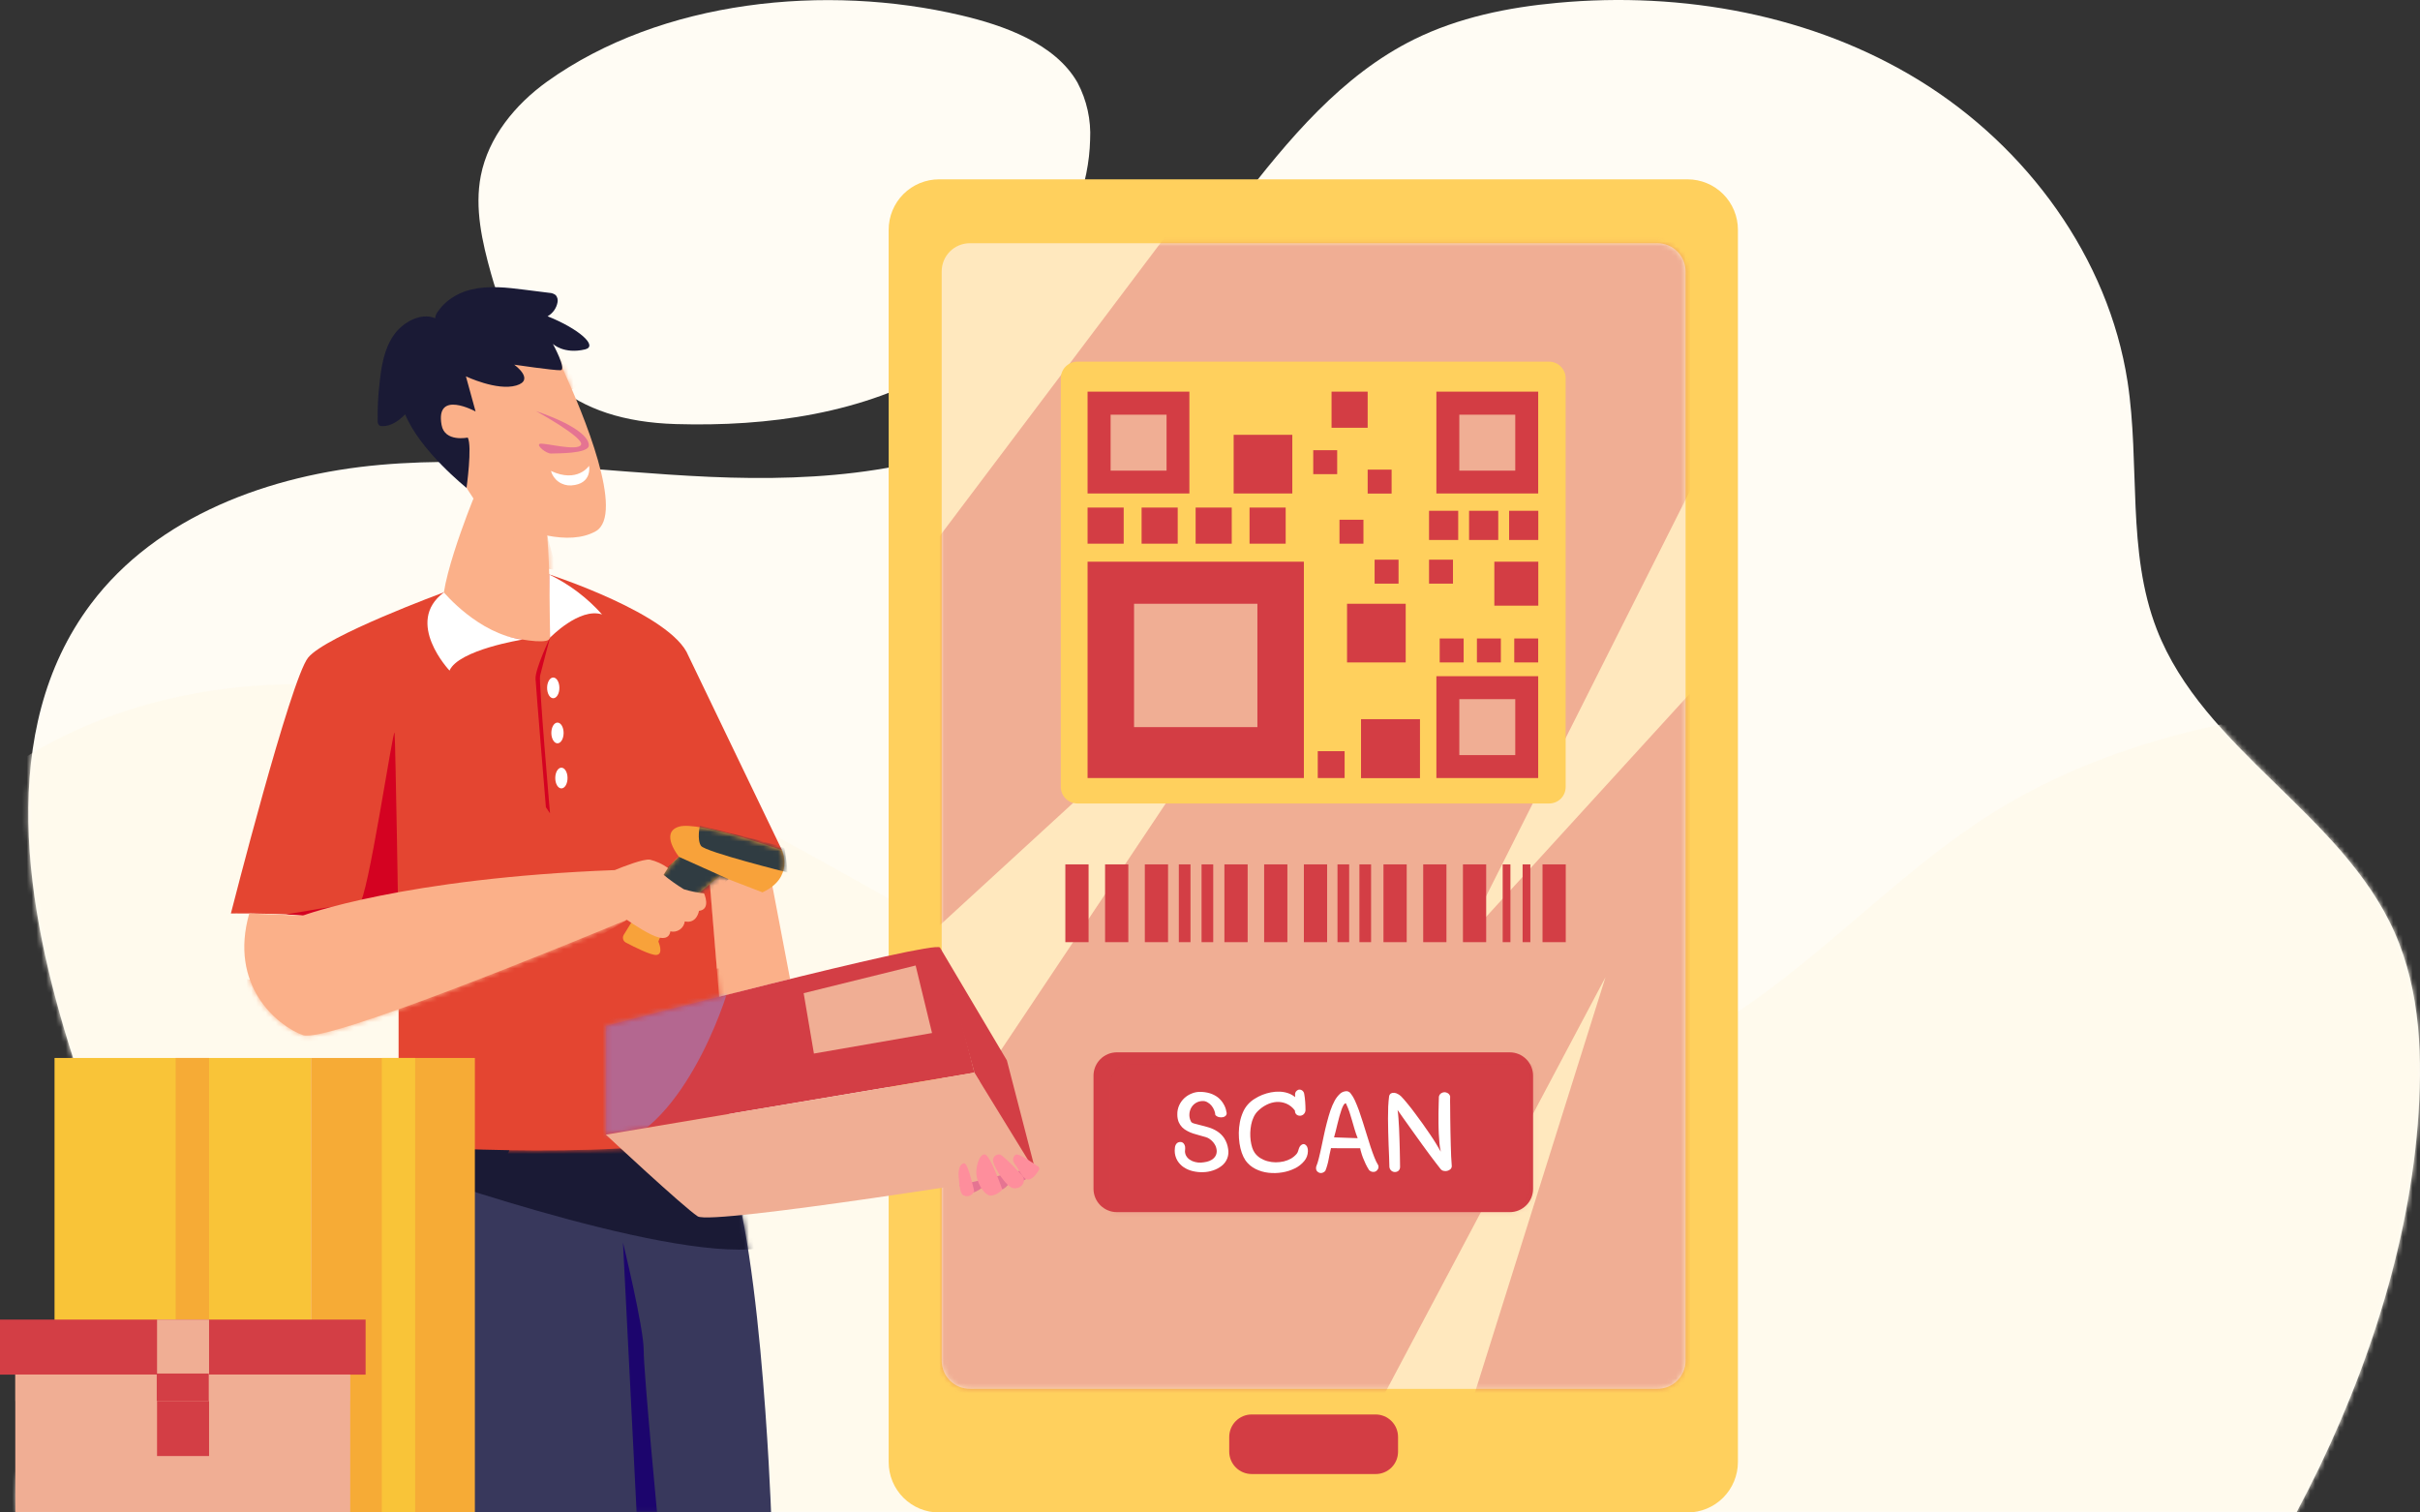 <svg width="496" height="310" viewBox="0 0 496 310" fill="none" xmlns="http://www.w3.org/2000/svg">
<rect x="0" y="0" width="496" height="310" fill="#333333" stroke="none"/>
<g clip-path="url(#clip0_53_190)">
<path d="M193.338 75.12C177.028 84.774 157.459 87.474 138.508 86.917C117.248 86.278 106.258 76.192 100.649 56.105C98.815 49.567 97.247 42.679 98.546 36.017C100.093 28.119 105.578 21.436 112.114 16.734C135.642 -0.115 169.418 -3.353 196.991 3.143C205.569 5.164 216.23 8.835 220.849 16.94C222.752 20.54 223.643 24.588 223.427 28.654C223.011 47.006 208.7 66.024 193.338 75.12Z" fill="#FFFCF4"/>
<path d="M3.671 310H470.684C483.633 285.746 493.345 257.946 495.531 230.535C496.582 217.171 496.211 203.291 490.768 191.042C479.983 166.83 451.609 153.672 442.042 128.964C435.855 113.021 438.66 95.12 436.059 78.209C432.12 52.739 415.418 30.073 393.477 16.544C371.537 3.014 344.854 -1.791 319.203 0.581C309.078 1.509 298.954 3.571 289.839 8.067C274.992 15.408 264.022 28.629 253.918 41.746C241.381 58.022 228.926 75.176 211.192 85.548C191.685 96.953 168.054 98.726 145.495 97.736C122.937 96.746 100.357 93.282 77.86 95.282C55.363 97.282 32.145 105.759 18.597 123.826C-0.766 149.667 5.07 186.109 14.988 216.839C19.525 230.881 24.782 245.651 21.566 260.066C17.57 277.869 1.588 291.893 3.671 310Z" fill="#FFFCF4"/>
<mask id="mask0_53_190" style="mask-type:luminance" maskUnits="userSpaceOnUse" x="3" y="0" width="493" height="311">
<path d="M3.671 310H470.684C483.633 285.746 493.345 257.946 495.531 230.535C496.582 217.171 496.211 203.291 490.768 191.042C479.983 166.83 451.609 153.672 442.042 128.964C435.855 113.021 438.66 95.12 436.059 78.209C432.12 52.739 415.418 30.073 393.477 16.544C371.537 3.014 344.854 -1.791 319.203 0.581C309.078 1.509 298.954 3.571 289.839 8.067C274.992 15.408 264.022 28.629 253.918 41.746C241.381 58.022 228.926 75.176 211.192 85.548C191.685 96.953 168.054 98.726 145.495 97.736C122.937 96.746 100.357 93.282 77.86 95.282C55.363 97.282 32.145 105.759 18.597 123.826C-0.766 149.667 5.07 186.109 14.988 216.839C19.525 230.881 24.782 245.651 21.566 260.066C17.57 277.869 1.588 291.893 3.671 310Z" fill="white"/>
</mask>
<g mask="url(#mask0_53_190)">
<path opacity="0.996" d="M-16.991 175.657C-2.46 155.521 21.41 144.282 46.294 141.155C54.105 140.175 61.993 139.981 69.842 140.576C102.381 143.05 132.838 157.137 161.5 172.708C190.163 188.3 218.144 205.748 249.116 215.977C280.088 226.227 315.247 228.599 344.506 214.142C368.53 202.263 386.139 180.422 408.924 166.294C433.752 150.909 463.488 145.423 492.623 143.67C497.16 150.909 498.912 159.797 499.944 168.274C505.888 216.463 506.206 265.181 500.892 313.445H-8.248C-10.66 268.258 -16.702 220.947 -16.991 175.657Z" fill="#FFFAED"/>
</g>
<path d="M345.867 310.001H192.472C191.115 310.002 189.771 309.736 188.517 309.217C187.263 308.698 186.124 307.937 185.164 306.977C184.205 306.017 183.444 304.878 182.925 303.624C182.406 302.37 182.14 301.025 182.141 299.668V47.089C182.14 45.732 182.406 44.388 182.925 43.133C183.444 41.879 184.205 40.74 185.164 39.78C186.124 38.82 187.263 38.059 188.517 37.54C189.771 37.022 191.115 36.755 192.472 36.756H345.868C347.225 36.755 348.569 37.022 349.823 37.541C351.077 38.059 352.216 38.821 353.176 39.78C354.135 40.74 354.896 41.88 355.415 43.134C355.934 44.388 356.2 45.732 356.199 47.089V299.668C356.195 302.407 355.104 305.033 353.168 306.97C351.231 308.906 348.606 309.996 345.867 310.001Z" fill="#FFD05D"/>
<path d="M339.703 284.658H198.782C198.023 284.659 197.272 284.51 196.571 284.221C195.87 283.931 195.233 283.506 194.696 282.969C194.16 282.433 193.735 281.795 193.445 281.094C193.155 280.393 193.007 279.642 193.008 278.883V55.627C193.007 54.868 193.155 54.117 193.445 53.415C193.735 52.714 194.16 52.077 194.696 51.541C195.233 51.004 195.87 50.579 196.571 50.289C197.272 49.999 198.023 49.851 198.782 49.852H339.703C340.461 49.851 341.213 49.999 341.914 50.289C342.615 50.579 343.252 51.004 343.788 51.541C344.325 52.077 344.75 52.714 345.039 53.415C345.329 54.117 345.478 54.868 345.476 55.627V278.88C345.478 279.639 345.33 280.39 345.04 281.092C344.751 281.794 344.326 282.431 343.789 282.968C343.253 283.505 342.616 283.93 341.914 284.22C341.213 284.51 340.461 284.659 339.703 284.658Z" fill="#FFE8BE"/>
<mask id="mask1_53_190" style="mask-type:luminance" maskUnits="userSpaceOnUse" x="193" y="49" width="153" height="236">
<path d="M339.703 284.658H198.782C198.023 284.659 197.272 284.51 196.571 284.221C195.87 283.931 195.233 283.506 194.696 282.969C194.16 282.433 193.735 281.795 193.445 281.094C193.155 280.393 193.007 279.642 193.008 278.883V55.627C193.007 54.868 193.155 54.117 193.445 53.415C193.735 52.714 194.16 52.077 194.696 51.541C195.233 51.004 195.87 50.579 196.571 50.289C197.272 49.999 198.023 49.851 198.782 49.852H339.703C340.461 49.851 341.213 49.999 341.914 50.289C342.615 50.579 343.252 51.004 343.788 51.541C344.325 52.077 344.75 52.714 345.039 53.415C345.329 54.117 345.478 54.868 345.476 55.627V278.88C345.478 279.639 345.33 280.39 345.04 281.092C344.751 281.794 344.326 282.431 343.789 282.968C343.253 283.505 342.616 283.93 341.914 284.22C341.213 284.51 340.461 284.659 339.703 284.658Z" fill="white"/>
</mask>
<g mask="url(#mask1_53_190)">
<path opacity="0.34" d="M241.383 45.129L182.141 123.747V199.251L269.159 119.418L185.543 244.6V298.428H277.016L329.062 200.28L299.987 292.777H345.476L356.178 281.723L360.199 126.983L299.843 193.124L352.157 89.119L349.353 43.622L241.383 45.129Z" fill="#D33E45"/>
</g>
<path d="M281.944 302.12H256.54C255.321 302.119 254.152 301.634 253.29 300.772C252.428 299.91 251.943 298.741 251.942 297.521V294.51C251.943 293.291 252.428 292.122 253.29 291.26C254.152 290.398 255.321 289.913 256.54 289.911H281.944C283.163 289.913 284.332 290.398 285.194 291.26C286.056 292.122 286.541 293.291 286.542 294.51V297.521C286.545 298.126 286.428 298.725 286.198 299.285C285.968 299.844 285.629 300.352 285.202 300.779C284.774 301.207 284.266 301.546 283.707 301.776C283.148 302.006 282.549 302.123 281.944 302.12Z" fill="#D33D44"/>
<path d="M223.114 177.163H218.351V193.106H223.114V177.163Z" fill="#D33E45"/>
<path d="M231.26 177.163H226.496V193.106H231.26V177.163Z" fill="#D33E45"/>
<path d="M239.404 177.163H234.641V193.106H239.404V177.163Z" fill="#D33E45"/>
<path d="M244.003 177.163H241.611V193.106H244.003V177.163Z" fill="#D33E45"/>
<path d="M248.663 177.163H246.271V193.106H248.663V177.163Z" fill="#D33E45"/>
<path d="M255.715 177.163H250.952V193.106H255.715V177.163Z" fill="#D33E45"/>
<path d="M263.86 177.163H259.097V193.106H263.86V177.163Z" fill="#D33E45"/>
<path d="M272.005 177.163H267.242V193.106H272.005V177.163Z" fill="#D33E45"/>
<path d="M281.017 177.163H278.625V193.106H281.017V177.163Z" fill="#D33E45"/>
<path d="M276.522 177.163H274.13V193.106H276.522V177.163Z" fill="#D33E45"/>
<path d="M288.316 177.163H283.553V193.106H288.316V177.163Z" fill="#D33E45"/>
<path d="M296.461 177.163H291.698V193.106H296.461V177.163Z" fill="#D33E45"/>
<path d="M304.606 177.163H299.843V193.106H304.606V177.163Z" fill="#D33E45"/>
<path d="M309.575 177.163H307.988V193.106H309.575V177.163Z" fill="#D33E45"/>
<path d="M313.658 177.163H312.071V193.106H313.658V177.163Z" fill="#D33E45"/>
<path d="M320.917 177.163H316.154V193.106H320.917V177.163Z" fill="#D33E45"/>
<path d="M317.493 164.682H220.825C219.923 164.681 219.058 164.322 218.42 163.684C217.782 163.046 217.423 162.181 217.422 161.279V77.529C217.423 76.627 217.782 75.762 218.42 75.124C219.058 74.486 219.923 74.127 220.825 74.126H317.493C318.396 74.127 319.26 74.486 319.898 75.124C320.536 75.762 320.895 76.627 320.896 77.529V161.283C320.898 161.73 320.812 162.174 320.642 162.588C320.472 163.001 320.221 163.377 319.905 163.693C319.588 164.01 319.212 164.26 318.798 164.429C318.384 164.599 317.941 164.685 317.493 164.682Z" fill="#FFD05D"/>
<path d="M243.776 80.272H222.907V101.144H243.776V80.272Z" fill="#D33D44"/>
<path d="M267.241 115.126H222.907V159.467H267.241V115.126Z" fill="#D33D44"/>
<path d="M257.714 123.748H232.434V149.032H257.714V123.748Z" fill="#F0AE94"/>
<path d="M315.267 138.596H294.399V159.468H315.267V138.596Z" fill="#D33D44"/>
<path d="M315.267 80.272H294.399V101.144H315.267V80.272Z" fill="#D33D44"/>
<path d="M280.315 80.272H272.912V87.676H280.315V80.272Z" fill="#D33D44"/>
<path d="M230.31 104.03H222.907V111.434H230.31V104.03Z" fill="#D33D44"/>
<path d="M241.383 104.03H233.98V111.434H241.383V104.03Z" fill="#D33D44"/>
<path d="M252.457 104.03H245.054V111.434H252.457V104.03Z" fill="#D33D44"/>
<path d="M263.51 104.03H256.107V111.434H263.51V104.03Z" fill="#D33D44"/>
<path d="M285.223 96.255H280.315V101.164H285.223V96.255Z" fill="#D33D44"/>
<path d="M274.066 92.275H269.159V97.183H274.066V92.275Z" fill="#D33D44"/>
<path d="M297.801 114.714H292.894V119.622H297.801V114.714Z" fill="#D33D44"/>
<path d="M279.449 106.526H274.541V111.434H279.449V106.526Z" fill="#D33D44"/>
<path d="M286.645 114.714H281.738V119.622H286.645V114.714Z" fill="#D33D44"/>
<path d="M299.987 130.863H295.079V135.771H299.987V130.863Z" fill="#D33D44"/>
<path d="M307.616 130.863H302.708V135.771H307.616V130.863Z" fill="#D33D44"/>
<path d="M315.266 130.863H310.359V135.771H315.266V130.863Z" fill="#D33D44"/>
<path d="M264.87 89.12H252.848V101.143H264.87V89.12Z" fill="#D33D44"/>
<path d="M288.11 123.748H276.088V135.771H288.11V123.748Z" fill="#D33D44"/>
<path d="M275.593 153.961H270.087V159.468H275.593V153.961Z" fill="#D33D44"/>
<path d="M291.038 147.403H278.954V159.489H291.038V147.403Z" fill="#D33D44"/>
<path d="M315.287 115.126H306.276V124.139H315.287V115.126Z" fill="#D33D44"/>
<path d="M298.873 104.691H292.894V110.672H298.873V104.691Z" fill="#D33D44"/>
<path d="M307.08 104.691H301.1V110.672H307.08V104.691Z" fill="#D33D44"/>
<path d="M315.287 104.691H309.307V110.672H315.287V104.691Z" fill="#D33D44"/>
<path d="M310.565 143.299H299.1V154.765H310.565V143.299Z" fill="#F0AE94"/>
<path d="M239.095 84.996H227.63V96.462H239.095V84.996Z" fill="#F0AE94"/>
<path d="M310.565 84.996H299.1V96.462H310.565V84.996Z" fill="#F0AE94"/>
<path d="M309.431 248.439H228.91C227.641 248.439 226.423 247.934 225.526 247.037C224.628 246.139 224.124 244.921 224.124 243.652V220.475C224.124 219.205 224.628 217.988 225.526 217.09C226.423 216.192 227.641 215.688 228.91 215.688H309.433C310.703 215.688 311.92 216.192 312.818 217.09C313.715 217.988 314.219 219.205 314.219 220.475V243.656C314.22 244.285 314.097 244.908 313.857 245.489C313.616 246.07 313.264 246.598 312.819 247.043C312.374 247.487 311.845 247.839 311.264 248.079C310.682 248.318 310.06 248.441 309.431 248.439Z" fill="#D33E45"/>
<mask id="mask2_53_190" style="mask-type:luminance" maskUnits="userSpaceOnUse" x="224" y="215" width="91" height="34">
<path d="M309.431 248.439H228.91C227.641 248.439 226.423 247.934 225.526 247.037C224.628 246.139 224.124 244.921 224.124 243.652V220.475C224.124 219.205 224.628 217.988 225.526 217.09C226.423 216.192 227.641 215.688 228.91 215.688H309.433C310.703 215.688 311.92 216.192 312.818 217.09C313.715 217.988 314.219 219.205 314.219 220.475V243.656C314.22 244.285 314.097 244.908 313.857 245.489C313.616 246.07 313.264 246.598 312.819 247.043C312.374 247.487 311.845 247.839 311.264 248.079C310.682 248.318 310.06 248.441 309.431 248.439Z" fill="white"/>
</mask>
<g mask="url(#mask2_53_190)">
<path opacity="0.15" d="M313.204 252.481H231.506C230.456 252.481 229.449 252.064 228.706 251.321C227.964 250.579 227.547 249.572 227.547 248.522V222.021C227.547 220.97 227.964 219.963 228.706 219.221C229.449 218.478 230.456 218.061 231.506 218.061H313.204C314.254 218.061 315.261 218.478 316.003 219.221C316.745 219.963 317.163 220.97 317.163 222.021V248.522C317.164 249.042 317.063 249.558 316.865 250.039C316.666 250.52 316.375 250.957 316.007 251.325C315.639 251.693 315.202 251.985 314.721 252.183C314.24 252.382 313.724 252.483 313.204 252.481Z" fill="#D33E45"/>
</g>
<path d="M251.364 227.897C251.41 228.012 251.427 228.136 251.413 228.258C251.399 228.381 251.355 228.498 251.285 228.599C251.133 228.787 250.922 228.917 250.686 228.97C250.415 229.032 250.133 229.032 249.861 228.97C249.568 228.909 249.301 228.757 249.098 228.536C249.072 228.188 248.989 227.846 248.851 227.526C248.714 227.189 248.526 226.876 248.292 226.598C248.062 226.322 247.782 226.091 247.467 225.917C247.157 225.732 246.797 225.646 246.437 225.67C245.963 225.68 245.501 225.815 245.097 226.062C244.714 226.296 244.395 226.622 244.169 227.01C243.941 227.415 243.807 227.866 243.777 228.33C243.742 228.85 243.849 229.371 244.087 229.835C244.166 230.042 244.396 230.186 244.788 230.289C245.159 230.392 245.613 230.516 246.128 230.639C246.643 230.763 247.2 230.908 247.798 231.094C248.402 231.285 248.978 231.555 249.51 231.898C250.065 232.26 250.542 232.73 250.913 233.28C251.341 233.947 251.615 234.7 251.717 235.486C251.836 236.13 251.776 236.793 251.544 237.404C251.311 238.015 250.914 238.551 250.397 238.952C249.877 239.357 249.291 239.671 248.666 239.879C248.001 240.108 247.306 240.233 246.603 240.25C245.896 240.276 245.189 240.206 244.501 240.044C243.841 239.893 243.213 239.628 242.644 239.26C242.098 238.899 241.64 238.42 241.304 237.858C240.949 237.244 240.764 236.546 240.768 235.837C240.768 235.631 240.789 235.424 240.81 235.218C240.823 235.031 240.872 234.849 240.954 234.681C241.033 234.527 241.138 234.388 241.264 234.269C241.428 234.151 241.621 234.08 241.822 234.062C242.007 234.04 242.194 234.076 242.358 234.165C242.504 234.249 242.624 234.37 242.708 234.515C242.798 234.676 242.861 234.85 242.894 235.031C242.915 235.243 242.915 235.457 242.894 235.669C242.828 236.08 242.9 236.501 243.1 236.866C243.28 237.201 243.543 237.485 243.863 237.691C244.193 237.919 244.564 238.08 244.955 238.166C245.339 238.266 245.735 238.307 246.13 238.289C246.526 238.263 246.918 238.208 247.305 238.124C247.686 238.045 248.049 237.898 248.378 237.691C248.691 237.494 248.952 237.226 249.14 236.907C249.337 236.541 249.416 236.123 249.367 235.711C249.332 235.435 249.263 235.165 249.16 234.906C249.03 234.625 248.864 234.361 248.666 234.123C248.465 233.884 248.236 233.67 247.985 233.485C247.737 233.299 247.458 233.159 247.16 233.072C246.727 232.949 246.294 232.825 245.841 232.701C245.388 232.577 244.934 232.454 244.501 232.309C244.08 232.168 243.672 231.989 243.284 231.773C242.911 231.579 242.571 231.328 242.274 231.03C241.977 230.718 241.74 230.355 241.572 229.958C241.389 229.478 241.298 228.967 241.304 228.453C241.28 227.785 241.414 227.12 241.696 226.514C242.21 225.41 243.135 224.552 244.273 224.12C244.796 223.902 245.357 223.79 245.923 223.79C246.614 223.786 247.302 223.883 247.964 224.079C248.551 224.257 249.102 224.536 249.593 224.904C250.057 225.268 250.449 225.716 250.748 226.224C251.066 226.734 251.276 227.303 251.364 227.897Z" fill="white"/>
<path d="M265.447 224.556C265.396 224.27 265.455 223.975 265.612 223.731C265.749 223.541 265.946 223.403 266.171 223.339C266.398 223.299 266.633 223.343 266.83 223.463C266.954 223.541 267.059 223.643 267.141 223.764C267.222 223.885 267.278 224.021 267.304 224.164C267.403 224.717 267.472 225.275 267.511 225.835C267.552 226.393 267.573 226.952 267.573 227.526C267.565 227.836 267.44 228.131 267.223 228.351C267.033 228.538 266.786 228.654 266.522 228.682C266.268 228.7 266.016 228.635 265.804 228.496C265.686 228.41 265.589 228.299 265.521 228.17C265.453 228.041 265.416 227.899 265.412 227.753V227.629C264.968 227.003 264.361 226.511 263.657 226.206C263.019 225.937 262.328 225.817 261.636 225.856C260.925 225.912 260.231 226.109 259.595 226.433C258.921 226.768 258.307 227.214 257.78 227.753C257.425 228.11 257.138 228.53 256.935 228.99C256.705 229.476 256.539 229.989 256.44 230.517C256.336 231.061 256.274 231.613 256.254 232.167C256.239 232.704 256.265 233.242 256.334 233.775C256.399 234.257 256.502 234.733 256.644 235.198C256.761 235.58 256.935 235.941 257.159 236.271C257.47 236.706 257.862 237.077 258.314 237.364C258.775 237.647 259.275 237.862 259.799 238.002C260.336 238.149 260.891 238.226 261.448 238.229C262.01 238.229 262.571 238.167 263.119 238.043C263.638 237.919 264.137 237.724 264.603 237.465C265.048 237.204 265.446 236.869 265.778 236.475C265.922 236.284 266.027 236.067 266.088 235.837C266.148 235.596 266.231 235.361 266.335 235.135C266.454 234.881 266.658 234.676 266.913 234.558C267.004 234.515 267.103 234.495 267.204 234.498C267.304 234.502 267.402 234.529 267.49 234.578C267.679 234.698 267.83 234.87 267.923 235.073C268.039 235.353 268.089 235.657 268.068 235.96C268.056 236.701 267.786 237.416 267.305 237.98C266.785 238.604 266.138 239.11 265.408 239.465C264.595 239.869 263.726 240.147 262.831 240.29C261.891 240.451 260.933 240.477 259.985 240.37C259.059 240.27 258.158 240.005 257.326 239.587C256.514 239.185 255.813 238.59 255.284 237.854C254.965 237.373 254.709 236.853 254.522 236.307C254.303 235.67 254.144 235.014 254.047 234.348C253.946 233.631 253.898 232.907 253.903 232.183C253.916 231.442 253.992 230.704 254.129 229.976C254.264 229.273 254.478 228.588 254.767 227.934C255.256 226.814 256.077 225.871 257.118 225.232C257.621 224.909 258.152 224.633 258.706 224.408C259.279 224.18 259.873 224.008 260.479 223.892C261.076 223.773 261.685 223.725 262.294 223.748C262.876 223.767 263.453 223.871 264.005 224.057C264.541 224.237 265.037 224.517 265.469 224.882C265.448 224.82 265.448 224.759 265.427 224.696C265.467 224.68 265.467 224.618 265.447 224.556Z" fill="white"/>
<path d="M269.757 239.137C269.978 238.588 270.157 238.022 270.293 237.446C270.458 236.765 270.643 236.023 270.809 235.218C270.974 234.413 271.159 233.568 271.345 232.681C271.53 231.794 271.736 230.926 271.964 230.062C272.191 229.198 272.418 228.391 272.682 227.608C272.921 226.904 273.217 226.221 273.569 225.566C273.856 225.043 274.225 224.57 274.662 224.163C275.037 223.83 275.521 223.647 276.022 223.648C276.194 223.662 276.36 223.715 276.507 223.805C276.654 223.894 276.777 224.017 276.868 224.163C277.2 224.588 277.477 225.052 277.693 225.545C277.961 226.123 278.229 226.803 278.518 227.566C278.784 228.329 279.052 229.134 279.322 229.979C279.59 230.825 279.858 231.67 280.126 232.557C280.394 233.423 280.662 234.269 280.909 235.052C281.177 235.836 281.425 236.558 281.693 237.218C281.904 237.777 282.166 238.315 282.476 238.826C282.521 238.949 282.541 239.081 282.534 239.212C282.527 239.343 282.493 239.471 282.435 239.589C282.334 239.794 282.177 239.966 281.981 240.084C281.771 240.191 281.532 240.227 281.3 240.186C281.033 240.139 280.788 240.009 280.599 239.816C280.341 239.41 280.107 238.99 279.898 238.557C279.691 238.104 279.505 237.67 279.339 237.258C279.195 236.845 279.051 236.474 278.968 236.123C278.883 235.868 278.821 235.606 278.783 235.34H274.349C273.854 235.34 273.359 235.319 272.802 235.319C272.678 235.814 272.576 236.247 272.513 236.595C272.451 236.966 272.369 237.313 272.307 237.668C272.245 238.023 272.162 238.374 272.06 238.719C271.948 239.14 271.81 239.553 271.648 239.957C271.481 240.169 271.249 240.321 270.988 240.39C270.761 240.454 270.519 240.431 270.308 240.328C270.098 240.235 269.924 240.075 269.813 239.874C269.72 239.64 269.7 239.383 269.757 239.137ZM275.86 226.144C275.716 226.103 275.572 226.207 275.407 226.433C275.231 226.734 275.086 227.052 274.973 227.382C274.829 227.794 274.685 228.248 274.54 228.764C274.396 229.279 274.272 229.815 274.128 230.351C274.004 230.888 273.86 231.382 273.757 231.878C273.633 232.372 273.53 232.785 273.427 233.115C273.881 233.136 274.314 233.136 274.703 233.157C275.092 233.177 275.466 233.177 275.858 233.198C276.229 233.219 276.621 233.24 277.013 233.24C277.405 233.26 277.817 233.26 278.271 233.281C278.025 232.682 277.812 232.069 277.633 231.446C277.447 230.848 277.283 230.271 277.118 229.672C276.953 229.095 276.768 228.497 276.582 227.917C276.373 227.314 276.132 226.722 275.86 226.144Z" fill="white"/>
<path d="M297.554 239.015C297.551 239.135 297.525 239.254 297.475 239.363C297.425 239.473 297.354 239.572 297.265 239.653C297.083 239.814 296.864 239.927 296.627 239.982C296.383 240.044 296.128 240.044 295.884 239.982C295.65 239.938 295.439 239.814 295.286 239.632C294.997 239.261 294.668 238.828 294.255 238.312C293.863 237.797 293.43 237.24 292.979 236.621C292.527 236.002 292.051 235.363 291.576 234.706C291.081 234.046 290.607 233.386 290.153 232.726C289.679 232.066 289.246 231.449 288.813 230.849C288.38 230.249 288.009 229.715 287.679 229.262C287.348 228.787 287.06 228.395 286.854 228.087C286.627 227.777 286.503 227.591 286.442 227.509C286.532 228.069 286.594 228.634 286.627 229.2C286.669 229.839 286.707 230.52 286.751 231.221C286.795 231.923 286.813 232.645 286.831 233.387C286.848 234.129 286.872 234.851 286.893 235.552C286.914 236.253 286.914 236.913 286.934 237.552C286.934 238.17 286.955 238.727 286.955 239.202C286.956 239.35 286.925 239.496 286.865 239.631C286.804 239.767 286.716 239.887 286.605 239.986C286.443 240.111 286.25 240.191 286.047 240.216C285.843 240.241 285.637 240.211 285.449 240.128C285.261 240.046 285.099 239.915 284.98 239.748C284.86 239.581 284.788 239.386 284.77 239.181C284.75 238.563 284.729 237.861 284.708 237.077C284.667 236.294 284.646 235.469 284.605 234.604C284.565 233.739 284.543 232.849 284.525 231.944C284.508 231.039 284.484 230.15 284.484 229.283C284.484 228.417 284.505 227.592 284.525 226.81C284.567 226.026 284.629 225.325 284.711 224.706C284.729 224.586 284.771 224.472 284.835 224.369C284.899 224.266 284.983 224.177 285.082 224.108C285.292 224.002 285.529 223.959 285.763 223.984C286.026 224.009 286.28 224.094 286.505 224.231C286.737 224.354 286.952 224.506 287.143 224.685C287.556 225.098 287.989 225.613 288.484 226.212C288.978 226.81 289.494 227.47 290.01 228.171C290.546 228.872 291.061 229.594 291.597 230.336C292.133 231.078 292.628 231.8 293.102 232.502C293.577 233.203 294.009 233.863 294.379 234.482C294.748 235.101 295.059 235.617 295.307 236.049C295.174 235.507 295.084 234.955 295.039 234.399C294.976 233.761 294.936 233.1 294.894 232.378C294.853 231.677 294.853 230.955 294.833 230.213V228.084C294.853 227.404 294.853 226.785 294.874 226.208C294.895 225.63 294.895 225.156 294.916 224.784C294.969 224.516 295.115 224.275 295.328 224.104C295.536 223.961 295.778 223.876 296.029 223.856C296.283 223.855 296.533 223.927 296.747 224.063C296.981 224.208 297.15 224.436 297.222 224.701C297.201 225.3 297.201 225.978 297.222 226.764C297.222 227.547 297.243 228.372 297.243 229.259C297.263 230.147 297.263 231.033 297.284 231.94C297.305 232.847 297.326 233.734 297.346 234.601C297.367 235.467 297.388 236.272 297.426 237.014C297.472 237.818 297.513 238.456 297.554 239.015Z" fill="white"/>
<path d="M84.606 234.704C84.606 234.704 80.008 246.666 82.317 259.782C84.647 272.878 88.627 309.919 88.627 309.919H158.035C158.035 309.919 155.747 246.377 147.272 234.704H84.606Z" fill="#38385C"/>
<mask id="mask3_53_190" style="mask-type:luminance" maskUnits="userSpaceOnUse" x="81" y="234" width="78" height="76">
<path d="M84.606 234.704C84.606 234.704 80.008 246.666 82.317 259.782C84.647 272.878 88.627 309.919 88.627 309.919H158.035C158.035 309.919 155.747 246.377 147.272 234.704H84.606Z" fill="white"/>
</mask>
<g mask="url(#mask3_53_190)">
<path d="M130.59 312.167L127.682 254.667C127.682 254.667 131.93 272.053 131.93 276.735C131.93 281.417 134.941 312.847 134.941 312.847L130.59 312.167Z" fill="#1C056D"/>
</g>
<mask id="mask4_53_190" style="mask-type:luminance" maskUnits="userSpaceOnUse" x="81" y="234" width="78" height="76">
<path d="M84.606 234.704C84.606 234.704 80.008 246.666 82.317 259.782C84.647 272.878 88.627 309.919 88.627 309.919H158.035C158.035 309.919 155.747 246.377 147.272 234.704H84.606Z" fill="white"/>
</mask>
<g mask="url(#mask4_53_190)">
<path d="M79.74 238.437C79.74 238.437 135.659 258.607 155.602 255.864L152.303 227.837L79.966 228.126L79.74 238.437Z" fill="#1A1A35"/>
</g>
<path d="M157.273 176.194L161.933 200.653L147.375 204.304L145.147 177.472L157.273 176.194Z" fill="#FBB089"/>
<mask id="mask5_53_190" style="mask-type:luminance" maskUnits="userSpaceOnUse" x="145" y="176" width="17" height="29">
<path d="M157.273 176.194L161.933 200.653L147.375 204.304L145.147 177.472L157.273 176.194Z" fill="white"/>
</mask>
<g mask="url(#mask5_53_190)">
<path d="M152.241 175.595L150.921 206.902L145.168 207.748C145.168 207.748 138.632 178.173 141.291 176.173C143.931 174.193 152.241 175.595 152.241 175.595Z" fill="#FBB089"/>
</g>
<path d="M160.263 174.234L141.086 134.388C137.683 125.851 112.588 117.745 112.588 117.745L90.999 121.396C90.999 121.396 66.79 130.305 63.158 134.78C59.549 139.235 47.322 187.226 47.322 187.226C47.322 187.226 71.922 186.835 81.696 190.732V234.87C81.696 234.87 133.64 238.376 149.641 231.735C149.641 231.735 147.352 203.459 145.187 177.453L160.263 174.234Z" fill="#E44531"/>
<mask id="mask6_53_190" style="mask-type:luminance" maskUnits="userSpaceOnUse" x="47" y="117" width="114" height="119">
<path d="M160.263 174.234L141.086 134.388C137.683 125.851 112.588 117.745 112.588 117.745L90.999 121.396C90.999 121.396 66.79 130.305 63.158 134.78C59.549 139.235 47.322 187.226 47.322 187.226C47.322 187.226 71.922 186.835 81.696 190.732V234.87C81.696 234.87 133.64 238.376 149.641 231.735C149.641 231.735 147.352 203.459 145.187 177.453L160.263 174.234Z" fill="white"/>
</mask>
<g mask="url(#mask6_53_190)">
<path d="M145.148 177.473L138.57 146.146C138.57 146.146 150.51 175.019 152.221 175.596C153.953 176.174 145.148 177.473 145.148 177.473Z" fill="#E44531"/>
</g>
<mask id="mask7_53_190" style="mask-type:luminance" maskUnits="userSpaceOnUse" x="47" y="117" width="114" height="119">
<path d="M160.263 174.234L141.086 134.388C137.683 125.851 112.588 117.745 112.588 117.745L90.999 121.396C90.999 121.396 66.79 130.305 63.158 134.78C59.549 139.235 47.322 187.226 47.322 187.226C47.322 187.226 71.922 186.835 81.696 190.732V234.87C81.696 234.87 133.64 238.376 149.641 231.735C149.641 231.735 147.352 203.459 145.187 177.453L160.263 174.234Z" fill="white"/>
</mask>
<g mask="url(#mask7_53_190)">
<path d="M103.783 236.994C105.103 235.777 114.632 202.882 120.695 201.603C126.758 200.324 153.543 197.891 153.543 197.891C153.543 197.891 155.131 232.085 150.987 234.704C146.839 237.302 103.787 236.993 103.787 236.993" fill="#E44531"/>
</g>
<path d="M87.781 78.354C89.616 74.91 97.927 69.754 105.491 69.528C107.58 69.481 109.638 70.051 111.406 71.165C113.174 72.28 114.575 73.891 115.434 75.797C119.455 84.583 128.198 105.477 122.074 108.898C119.352 110.424 115.764 110.486 112.136 109.765C112.694 115.519 112.837 128.883 112.734 130.698C112.589 133.255 94.794 128.635 91.495 126.222C88.195 123.829 97.042 102.175 97.042 102.175C94.669 98.73 85.225 83.16 87.781 78.354Z" fill="#FBB089"/>
<mask id="mask8_53_190" style="mask-type:luminance" maskUnits="userSpaceOnUse" x="87" y="69" width="38" height="63">
<path d="M87.781 78.354C89.616 74.91 97.927 69.754 105.491 69.528C107.58 69.481 109.638 70.051 111.406 71.165C113.174 72.28 114.575 73.891 115.434 75.797C119.455 84.583 128.198 105.477 122.074 108.898C119.352 110.424 115.764 110.486 112.136 109.765C112.694 115.519 112.837 128.883 112.734 130.698C112.589 133.255 94.794 128.635 91.495 126.222C88.195 123.829 97.042 102.175 97.042 102.175C94.669 98.73 85.225 83.16 87.781 78.354Z" fill="white"/>
</mask>
<g mask="url(#mask8_53_190)">
<path d="M112.135 109.765C108.917 108.433 105.808 106.853 102.835 105.041C102.835 105.041 106.567 117.044 114.073 116.735L112.135 109.765Z" fill="#FBB089"/>
</g>
<mask id="mask9_53_190" style="mask-type:luminance" maskUnits="userSpaceOnUse" x="87" y="69" width="38" height="63">
<path d="M87.781 78.354C89.616 74.91 97.927 69.754 105.491 69.528C107.58 69.481 109.638 70.051 111.406 71.165C113.174 72.28 114.575 73.891 115.434 75.797C119.455 84.583 128.198 105.477 122.074 108.898C119.352 110.424 115.764 110.486 112.136 109.765C112.694 115.519 112.837 128.883 112.734 130.698C112.589 133.255 94.794 128.635 91.495 126.222C88.195 123.829 97.042 102.175 97.042 102.175C94.669 98.73 85.225 83.16 87.781 78.354Z" fill="white"/>
</mask>
<g mask="url(#mask9_53_190)">
<path d="M109.433 78.086C110.01 80.4 107.598 82.561 105.227 82.685C102.855 82.809 100.648 81.53 98.606 80.313C98.859 81.139 98.946 82.008 98.861 82.868C98.776 83.728 98.521 84.563 98.111 85.324C96.484 83.539 95.098 81.549 93.987 79.405C92.88 77.228 92.666 74.705 93.388 72.372C94.399 69.671 97.017 67.855 99.76 66.947C101.427 66.369 103.197 66.144 104.956 66.287C108.235 66.596 111.204 68.452 113.472 70.803C114.417 71.795 115.286 72.857 116.071 73.98C116.873 75.011 117.564 76.124 118.133 77.3C118.504 78.167 118.524 79.115 117.617 79.631C116.38 80.213 114.975 80.33 113.658 79.961C112.174 79.524 110.753 78.894 109.433 78.086Z" fill="#FBB089"/>
</g>
<path d="M109.887 84.273C109.887 84.273 119.806 89.718 119.084 91.162C118.362 92.606 111.331 90.626 110.609 90.976C109.887 91.326 112.032 93.039 113.002 92.956C113.971 92.894 120.694 93.059 120.694 91.265C120.694 89.471 117.537 86.893 109.887 84.273Z" fill="#E57492"/>
<path d="M120.736 95.472C120.736 95.472 118.385 99.082 112.918 96.524C113.17 97.42 113.72 98.203 114.478 98.743C115.235 99.283 116.155 99.548 117.084 99.493C121.475 99.205 120.736 95.472 120.736 95.472Z" fill="white"/>
<path d="M112.238 64.825C112.772 64.521 113.231 64.103 113.584 63.6C113.937 63.097 114.175 62.523 114.279 61.917C114.325 61.667 114.316 61.41 114.252 61.164C114.188 60.918 114.07 60.689 113.908 60.494C113.529 60.201 113.067 60.035 112.589 60.02C110.897 59.813 109.186 59.587 107.495 59.382C103.906 58.928 100.236 58.495 96.711 59.319C96.525 59.361 96.34 59.422 96.133 59.464C94.472 59.919 92.927 60.721 91.597 61.815C90.955 62.35 90.386 62.967 89.906 63.65C89.501 64.079 89.248 64.63 89.188 65.218H89.208C89.206 65.218 89.203 65.218 89.2 65.219C89.198 65.22 89.195 65.222 89.194 65.224C89.192 65.225 89.19 65.228 89.189 65.23C89.188 65.233 89.188 65.236 89.188 65.239V65.218C86.219 63.98 82.589 66.084 80.816 68.538C78.733 71.405 78.155 75.076 77.784 78.603C77.485 81.149 77.362 83.712 77.413 86.275C77.393 86.44 77.41 86.607 77.464 86.764C77.517 86.921 77.606 87.064 77.723 87.182C77.911 87.308 78.136 87.367 78.361 87.347C80.176 87.368 81.763 86.231 83.042 84.914C86.094 92.4 95.62 99.993 95.62 99.993C95.62 99.993 96.817 91.435 95.868 89.681C95.868 89.681 91.146 90.692 90.506 87.103C89.187 79.782 97.476 84.34 97.476 84.34L95.494 77.138C95.494 77.138 101.846 80.169 105.805 79.014C109.764 77.859 105.392 74.745 105.392 74.745C105.392 74.745 113.517 75.942 114.878 75.879C116.239 75.838 113.311 70.476 113.311 70.476C113.311 70.476 115.517 72.662 119.932 71.61C122.65 70.93 118.628 67.382 112.238 64.825Z" fill="#1A1A35"/>
<path d="M107.082 131.089C107.082 131.089 94.009 133.173 92.132 137.442C92.132 137.442 82.77 127.542 90.977 121.417C90.978 121.396 98.01 129.935 107.082 131.089Z" fill="white"/>
<path d="M112.732 130.698C112.732 130.698 118.754 124.45 123.393 125.934C120.362 122.53 116.691 119.754 112.588 117.767L112.732 130.698Z" fill="white"/>
<path d="M112.732 130.698C112.732 130.698 109.66 137.112 109.763 139.132C109.867 141.153 111.887 165.449 111.887 165.449L112.732 166.707C112.732 166.707 110.402 139.772 110.691 138.514C110.98 137.235 112.732 130.698 112.732 130.698Z" fill="#D40221"/>
<path d="M113.393 143.113C114.088 143.113 114.651 142.162 114.651 140.989C114.651 139.816 114.088 138.865 113.393 138.865C112.698 138.865 112.135 139.816 112.135 140.989C112.135 142.162 112.698 143.113 113.393 143.113Z" fill="white"/>
<path d="M115.517 150.229C115.517 151.404 114.959 152.353 114.259 152.353C113.578 152.353 113.001 151.404 113.001 150.229C113.001 149.054 113.559 148.105 114.259 148.105C114.959 148.105 115.517 149.054 115.517 150.229Z" fill="white"/>
<path d="M116.321 159.468C116.321 160.643 115.763 161.592 115.063 161.592C114.364 161.592 113.805 160.643 113.805 159.468C113.805 158.293 114.364 157.344 115.063 157.344C115.763 157.344 116.321 158.293 116.321 159.468Z" fill="white"/>
<path d="M81.678 190.754C81.678 190.754 81.059 152.064 80.874 150.228C80.668 148.393 75.265 185.082 73.657 185.082C72.049 185.082 58.645 187.412 58.645 187.412C58.645 187.412 78.873 188.588 81.678 190.754Z" fill="#D40221"/>
<path d="M127.847 191.599C129.888 188.217 136.59 177.307 139.167 175.616C139.167 175.616 135.126 170.646 139.167 169.429C143.208 168.212 160.262 174.255 160.262 174.255C160.262 174.255 162.86 179.844 156.282 182.897L147.56 179.535C147.56 179.535 136.711 187.785 134.94 192.982C134.94 192.982 136.095 195.581 134.548 195.725C133.414 195.828 129.991 194.096 128.238 193.168C128.108 193.093 127.993 192.992 127.902 192.871C127.812 192.751 127.746 192.613 127.709 192.467C127.673 192.321 127.666 192.168 127.69 192.019C127.713 191.87 127.767 191.727 127.847 191.599Z" fill="#F8A23A"/>
<mask id="mask10_53_190" style="mask-type:luminance" maskUnits="userSpaceOnUse" x="127" y="169" width="34" height="27">
<path d="M127.847 191.599C129.888 188.217 136.59 177.307 139.167 175.616C139.167 175.616 135.126 170.646 139.167 169.429C143.208 168.212 160.262 174.255 160.262 174.255C160.262 174.255 162.86 179.844 156.282 182.897L147.56 179.535C147.56 179.535 136.711 187.785 134.94 192.982C134.94 192.982 136.095 195.581 134.548 195.725C133.414 195.828 129.991 194.096 128.238 193.168C128.108 193.093 127.993 192.992 127.902 192.871C127.812 192.751 127.746 192.613 127.709 192.467C127.673 192.321 127.666 192.168 127.69 192.019C127.713 191.87 127.767 191.727 127.847 191.599Z" fill="white"/>
</mask>
<g mask="url(#mask10_53_190)">
<path d="M139.147 175.616C139.147 175.616 149.56 180.298 149.358 180.215C149.131 180.135 143.584 186.051 141.254 185.618C138.94 185.185 133.995 180.359 133.995 180.359L139.149 175.615" fill="#303C42"/>
</g>
<mask id="mask11_53_190" style="mask-type:luminance" maskUnits="userSpaceOnUse" x="127" y="169" width="34" height="27">
<path d="M127.847 191.599C129.888 188.217 136.59 177.307 139.167 175.616C139.167 175.616 135.126 170.646 139.167 169.429C143.208 168.212 160.262 174.255 160.262 174.255C160.262 174.255 162.86 179.844 156.282 182.897L147.56 179.535C147.56 179.535 136.711 187.785 134.94 192.982C134.94 192.982 136.095 195.581 134.548 195.725C133.414 195.828 129.991 194.096 128.238 193.168C128.108 193.093 127.993 192.992 127.902 192.871C127.812 192.751 127.746 192.613 127.709 192.467C127.673 192.321 127.666 192.168 127.69 192.019C127.713 191.87 127.767 191.727 127.847 191.599Z" fill="white"/>
</mask>
<g mask="url(#mask11_53_190)">
<path d="M143.436 169.264C143.436 169.264 142.817 172.13 143.683 173.368C144.549 174.605 161.478 178.833 161.478 178.833C161.478 178.833 160.984 174.502 160.761 173.886C160.53 173.244 143.436 169.264 143.436 169.264Z" fill="#303C42"/>
</g>
<path d="M144.302 183.102C142.895 182.958 141.505 182.675 140.154 182.257C138.703 181.373 137.316 180.386 136.006 179.305L136.913 177.902C135.796 177.1 134.536 176.519 133.201 176.19C131.881 176.004 127.736 177.613 126.005 178.334C82.701 179.964 62.081 187.656 62.081 187.656L51.09 187.223C46.884 201.904 56.699 210.178 62.081 212.158C66.868 213.913 117.509 193.08 128.479 188.523C129.819 189.451 133.242 191.72 135.057 192.152C137.325 192.688 137.387 190.894 137.387 190.894C137.718 190.973 138.061 190.981 138.394 190.919C138.728 190.856 139.045 190.725 139.325 190.532C139.605 190.34 139.841 190.091 140.019 189.802C140.196 189.512 140.311 189.189 140.356 188.852C142.852 189.389 143.264 186.687 143.264 186.687C145.807 186.402 144.302 183.102 144.302 183.102Z" fill="#FBB089"/>
<mask id="mask12_53_190" style="mask-type:luminance" maskUnits="userSpaceOnUse" x="50" y="176" width="95" height="37">
<path d="M144.302 183.102C142.895 182.958 141.505 182.675 140.154 182.257C138.703 181.373 137.316 180.386 136.006 179.305L136.913 177.902C135.796 177.1 134.536 176.519 133.201 176.19C131.881 176.004 127.736 177.613 126.005 178.334C82.701 179.964 62.081 187.656 62.081 187.656L51.09 187.223C46.884 201.904 56.699 210.178 62.081 212.158C66.868 213.913 117.509 193.08 128.479 188.523C129.819 189.451 133.242 191.72 135.057 192.152C137.325 192.688 137.387 190.894 137.387 190.894C137.718 190.973 138.061 190.981 138.394 190.919C138.728 190.856 139.045 190.725 139.325 190.532C139.605 190.34 139.841 190.091 140.019 189.802C140.196 189.512 140.311 189.189 140.356 188.852C142.852 189.389 143.264 186.687 143.264 186.687C145.807 186.402 144.302 183.102 144.302 183.102Z" fill="white"/>
</mask>
<g mask="url(#mask12_53_190)">
<path d="M48.912 200.138C48.912 200.138 62.418 204.592 70.151 202.452C77.883 200.328 128.507 188.531 128.507 188.531C128.507 188.531 78.853 218.683 66.684 217.343C54.5 215.977 48.912 200.138 48.912 200.138Z" fill="#FBB089"/>
</g>
<path d="M124.177 210.264C124.177 210.264 191.584 192.569 192.658 194.219C193.709 195.869 199.71 219.854 199.71 219.854L124.177 232.559V210.264Z" fill="#D33E45"/>
<mask id="mask13_53_190" style="mask-type:luminance" maskUnits="userSpaceOnUse" x="124" y="194" width="76" height="39">
<path d="M124.177 210.264C124.177 210.264 191.584 192.569 192.658 194.219C193.709 195.869 199.71 219.854 199.71 219.854L124.177 232.559V210.264Z" fill="white"/>
</mask>
<g mask="url(#mask13_53_190)">
<path opacity="0.43" d="M149.623 201.169C149.891 201.623 141.646 229.217 126.489 234.703L118.512 235.734L122.389 206.922L149.623 201.169Z" fill="#8C9EF4"/>
</g>
<path d="M124.177 232.558C124.177 232.558 139.993 247.325 143.003 249.305C145.87 251.203 212.33 240.437 212.33 240.437L199.689 219.853L124.177 232.558Z" fill="#F0AE94"/>
<path d="M192.658 194.219L206.371 217.338L212.354 240.436L199.713 219.852L192.658 194.219Z" fill="#D33E45"/>
<path d="M187.668 197.89L164.717 203.562L166.821 215.936L191.029 211.729L187.668 197.89Z" fill="#F0AE94"/>
<path d="M196.678 242.912C196.678 242.912 197.441 244.851 198.885 244.562C199.714 244.41 200.494 244.056 201.154 243.531C201.154 243.531 204.845 243.861 205.422 243.778C206 243.696 207.319 242.023 207.319 242.023C208.041 242.226 208.804 242.226 209.526 242.023C210.97 241.714 212.804 239.094 212.804 239.094L210.763 239.548L196.678 242.912Z" fill="#E57492"/>
<path d="M212.948 239.777C213.008 239.669 213.027 239.542 213 239.42C212.973 239.299 212.903 239.191 212.803 239.118C211.752 238.375 208.7 236.272 208.185 236.663C207.566 237.117 207.36 237.839 208.185 238.87C209.009 239.902 209.731 242.046 210.948 241.737C211.855 241.509 212.597 240.376 212.948 239.777Z" fill="#FE8E9C"/>
<path d="M209.566 240.994C209.566 240.994 205.649 236.725 204.906 236.622C204.697 236.59 204.483 236.614 204.287 236.691C204.09 236.768 203.917 236.895 203.785 237.061C203.653 237.226 203.568 237.423 203.536 237.632C203.505 237.841 203.53 238.054 203.607 238.251C203.875 239.406 206.205 243.262 207.669 243.53C209.092 243.778 210.474 242.437 209.566 240.994Z" fill="#FE8E9C"/>
<path d="M205.422 243.798C205.422 243.798 202.949 236.601 201.793 236.601C200.637 236.601 199.834 239.489 200.185 241.2C200.535 242.932 201.856 245.057 203.114 245.057C204.015 244.944 204.839 244.495 205.422 243.798Z" fill="#FE8E9C"/>
<path d="M199.668 244.087C199.606 243.922 198.452 238.498 197.648 238.436C196.843 238.374 196.328 239.653 196.492 241.261C196.657 242.87 196.719 244.768 197.585 245.056C197.785 245.139 197.999 245.18 198.215 245.176C198.432 245.172 198.644 245.122 198.84 245.031C199.036 244.94 199.211 244.809 199.354 244.647C199.496 244.484 199.603 244.294 199.668 244.087Z" fill="#FE8E9C"/>
<path d="M63.737 216.842H11.176V309.917H63.737V216.842Z" fill="#F9C438"/>
<path d="M97.328 216.842H63.737V309.917H97.328V216.842Z" fill="#F6AB36"/>
<path d="M42.849 216.842H36.003V309.917H42.849V216.842Z" fill="#F6AB36"/>
<path d="M85.1 216.842H78.254V309.917H85.1V216.842Z" fill="#F9C438"/>
<path d="M74.935 270.464H0V281.745H74.935V270.464Z" fill="#D33E45"/>
<path d="M71.78 281.724H3.134V309.896H71.78V281.724Z" fill="#F0AE94"/>
<path d="M42.849 270.464H32.189V281.745H42.849V270.464Z" fill="#F0AE94"/>
<path opacity="0.5" d="M71.78 281.724H3.134V287.148H71.78V281.724Z" fill="#F0AE94"/>
<path d="M42.787 281.518H32.127V287.148H42.787V281.518Z" fill="#D33E45"/>
<path d="M42.849 287.148H32.189V298.43H42.849V287.148Z" fill="#D33E45"/>
</g>
<defs>
<clipPath id="clip0_53_190">
<rect width="496" height="310" fill="white"/>
</clipPath>
</defs>
</svg>
